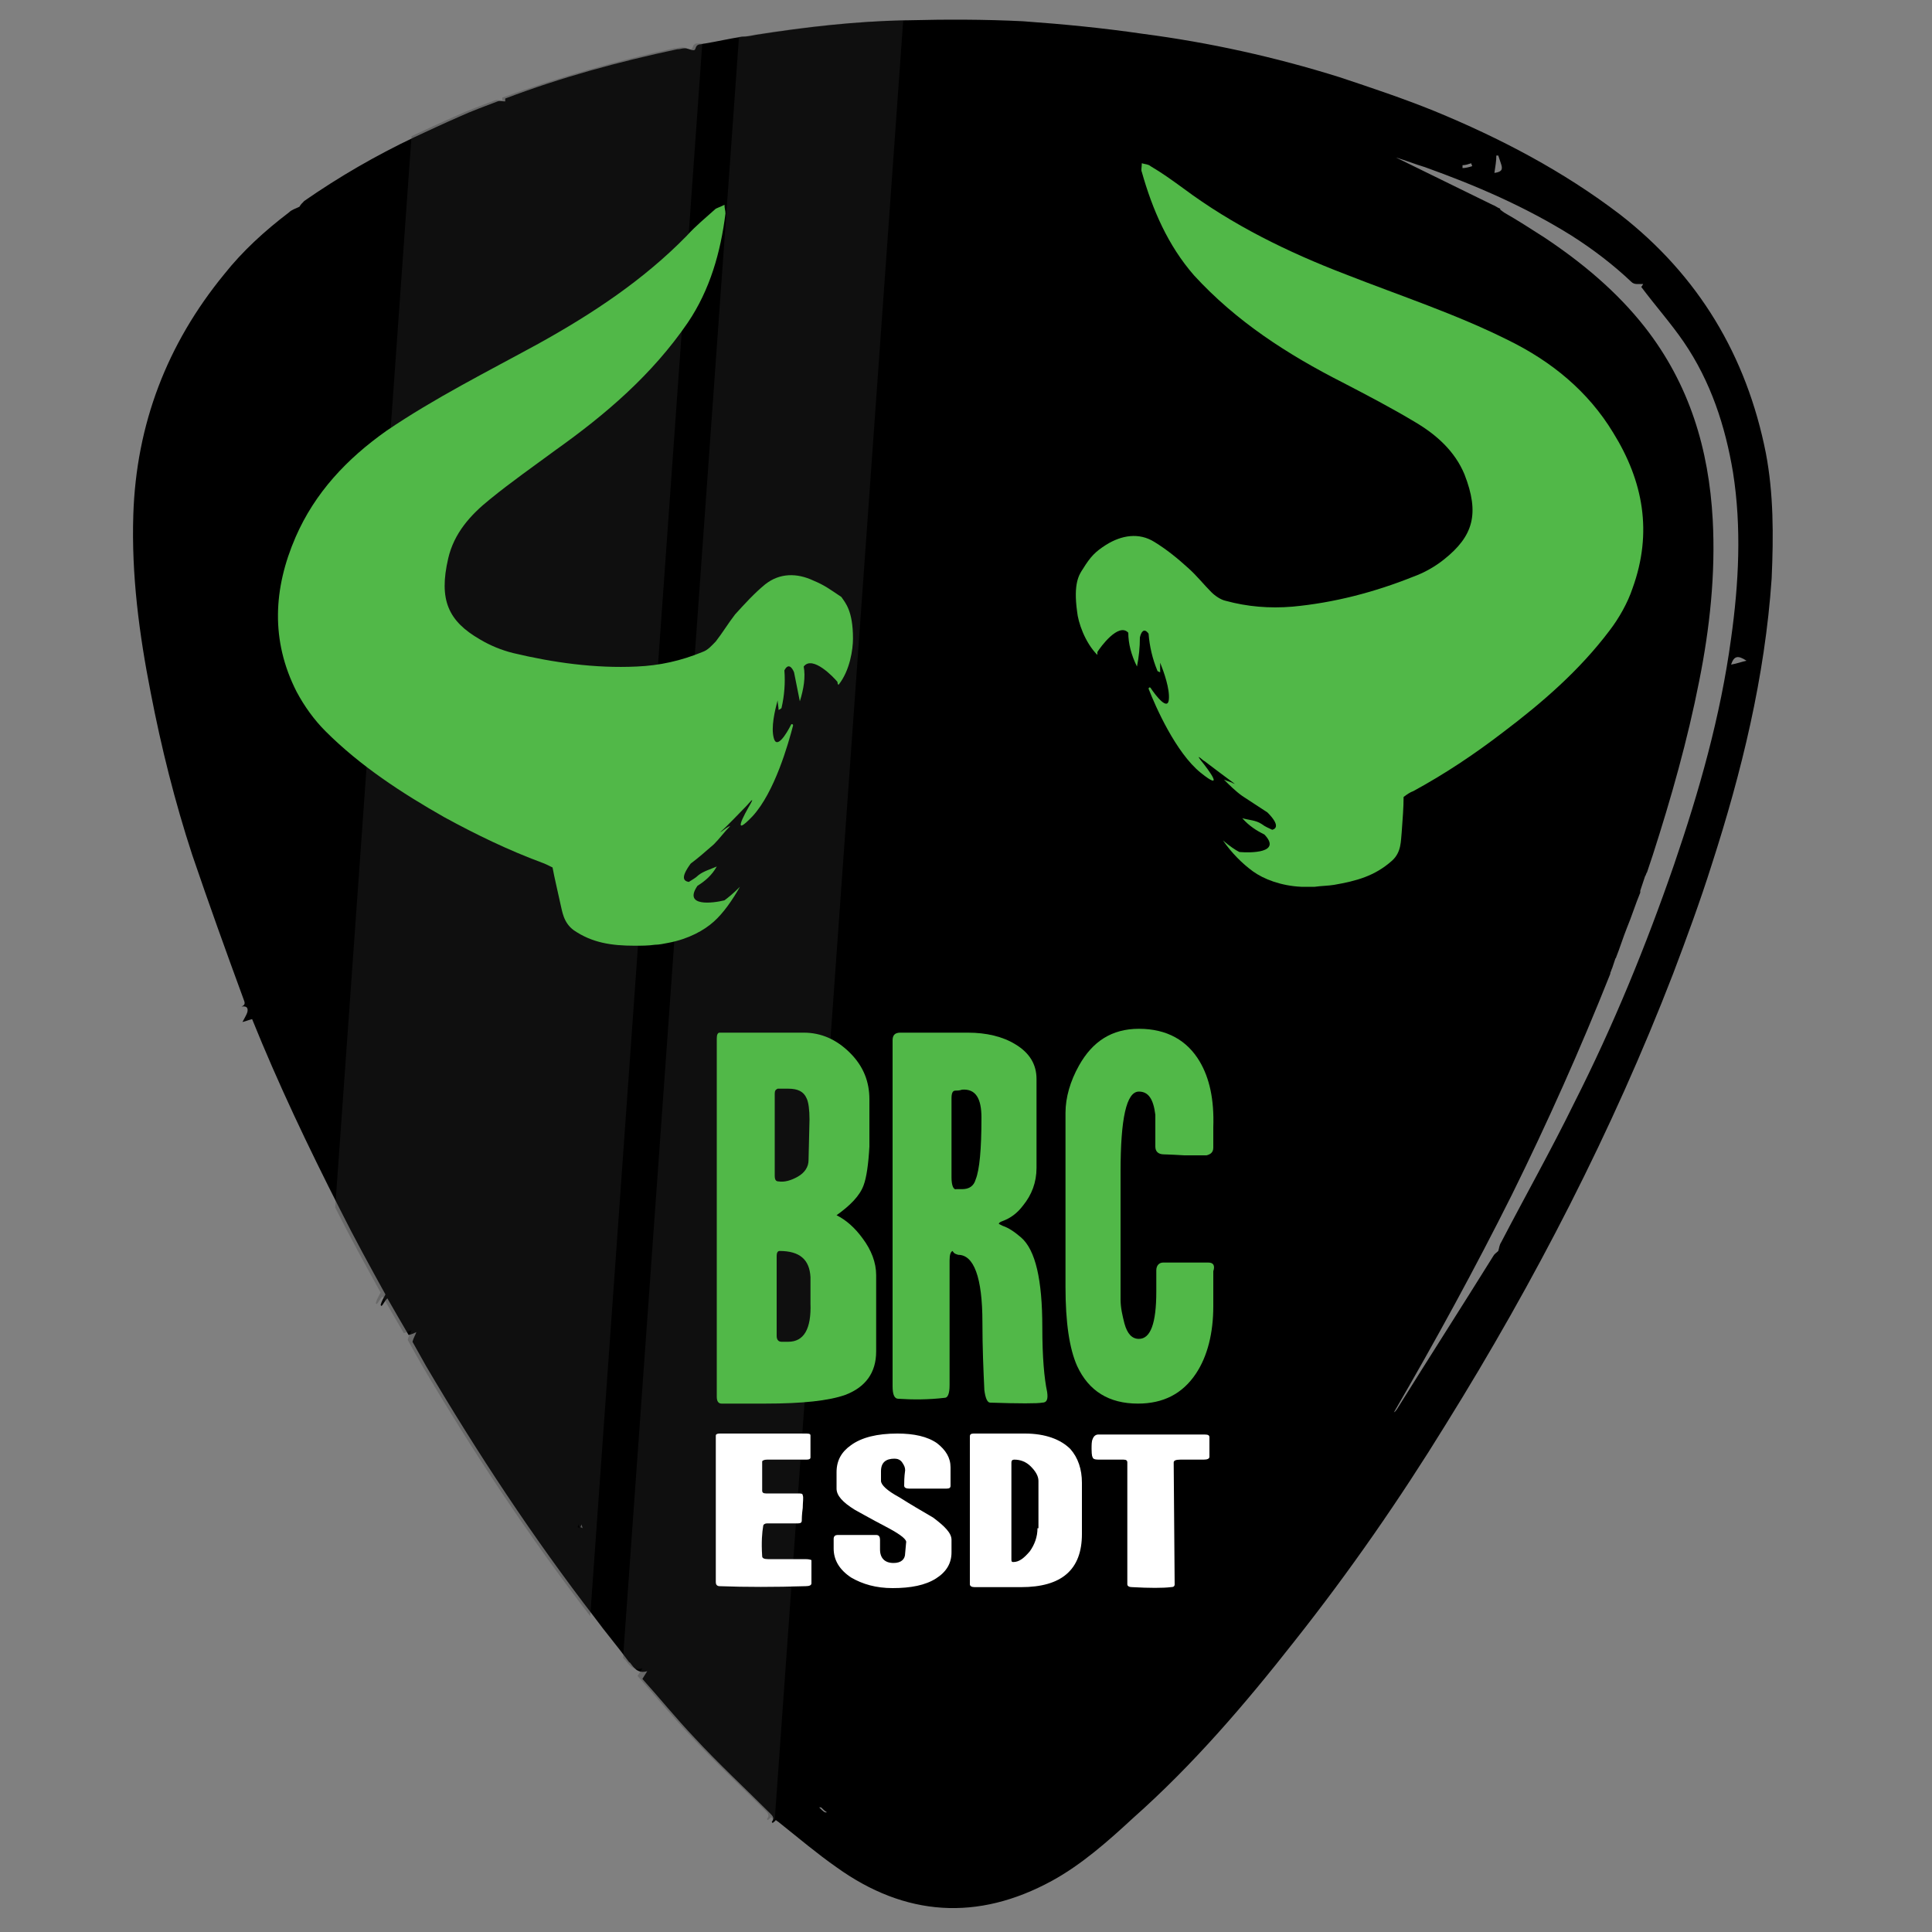 <?xml version="1.0" encoding="utf-8"?>
<!-- Generator: Adobe Illustrator 19.0.0, SVG Export Plug-In . SVG Version: 6.00 Build 0)  -->
<svg version="1.1" id="Layer_1" xmlns="http://www.w3.org/2000/svg" xmlns:xlink="http://www.w3.org/1999/xlink" x="0px" y="0px"
	 viewBox="0 0 200 200" style="enable-background:new 0 0 200 200;" xml:space="preserve">
<rect x="0" y="0" width="200" height="200" fill="#808080" stroke="none"/>
<style type="text/css">
	.st0{fill:none;}
	.st1{opacity:0.3;fill:#333333;}
	.st2{fill:#51B848;}
	.st3{fill:#FFFFFF;}
</style>
<path id="XMLID_193_" d="M182.8,46.9c-2-10.1-7-18.4-15.1-24.7c-5.9-4.5-12.4-7.9-19.2-10.7c-3.2-1.3-6.5-2.4-9.8-3.5
	c-6.7-2.1-13.5-3.6-20.4-4.5c-4.1-0.6-8.2-1-12.4-1.3C101.9,2,97.9,2,94,2.1c-0.1,0-0.1,0-0.2,0c-5.2,0.1-10.4,0.7-15.5,1.5
	c-0.5,0.1-1,0.2-1.5,0.2C75.5,4,74.2,4.3,73,4.5c-0.2,0-0.4,0.1-0.6,0.1c-0.5,0.1-0.3,0.6-0.6,0.6c-0.3,0-0.6-0.2-0.9-0.2
	c-0.3,0-0.5,0.1-0.8,0.1c-6.1,1.3-12,2.9-17.8,5.1c0,0.2,0,0.3,0,0.3c-0.3,0-0.6-0.1-0.8,0c-1.3,0.5-2.7,1-4,1.6
	c-1.6,0.7-3.1,1.4-4.6,2.1c-4,1.9-7.8,4.1-11.4,6.6c-0.2,0.2-0.4,0.4-0.5,0.6c-0.4,0.2-0.8,0.3-1.1,0.6c-2.5,1.9-4.8,4-6.7,6.4
	c-5.9,7.2-9.1,15.5-9.4,24.9c-0.2,6.2,0.6,12.3,1.8,18.4c1.1,5.7,2.5,11.3,4.3,16.8c1.7,5,3.5,10,5.3,14.9c0.1,0.3,0.3,0.6-0.2,0.8
	c0.6-0.1,0.7,0.2,0.6,0.6c-0.1,0.3-0.3,0.6-0.5,1c0.4-0.1,0.6-0.2,1-0.3c2.7,6.7,5.8,13.2,9.1,19.7c1.5,3,3.1,5.9,4.7,8.8
	c-0.2,0.4-0.4,0.7-0.5,1.1c0,0,0.1,0.1,0.1,0.1c0.2-0.2,0.3-0.5,0.6-0.8c0.8,1.4,1.5,2.6,2.2,3.8c0.4-0.1,0.6-0.2,0.8-0.3
	c-0.1,0.3-0.3,0.6-0.4,1c0.4,0.7,0.9,1.6,1.4,2.5c5.3,9,11.1,17.8,17.5,26.1c1.1,1.5,2.3,2.9,3.4,4.4c0.1,0.1,0.1,0.2,0.2,0.2
	c0.4,0.5,0.8,1.2,1.8,0.9c-0.2,0.3-0.3,0.5-0.5,0.8c1.8,2,3.5,4.1,5.4,6.1c2.5,2.7,5.2,5.2,7.8,7.8c0.3,0.3,0.5,0.5,0.2,0.9
	c0,0,0,0.1,0.1,0.1c0.1-0.1,0.3-0.2,0.3-0.3c0.1,0.1,0.3,0.2,0.4,0.3c2,1.6,3.9,3.2,5.9,4.6c7.1,5.1,14.6,5.6,22.3,1.4
	c3.1-1.7,5.8-4.1,8.4-6.5c6.2-5.5,11.6-11.8,16.7-18.3c5.7-7.2,10.9-14.7,15.7-22.5c9.2-14.8,17.2-30.3,23.5-46.6
	c1.4-3.7,2.8-7.5,4-11.3c3.1-9.6,5.5-19.4,6.2-29.6C183.6,55.4,183.6,51.1,182.8,46.9z M60.1,158.1c0-0.1,0.1-0.2,0.1-0.3
	c0,0.1,0.1,0.3,0.1,0.4C60.2,158.1,60.1,158.1,60.1,158.1z M84.8,187.1c0.1,0,0.2,0,0.2,0c0,0,0,0,0,0c0.2,0.2,0.4,0.4,0.6,0.5
	C85.4,187.7,85.2,187.5,84.8,187.1z M154.9,16.1c0.1,0,0.2,0,0.2,0c0.1,0.3,0.2,0.6,0.3,0.9c0.2,0.6,0,0.8-0.7,0.9
	C154.8,17.2,154.9,16.7,154.9,16.1z M152.3,16.9c0,0.1,0.1,0.2,0.1,0.3c-0.3,0.1-0.7,0.2-1,0.2c0-0.1,0-0.2,0-0.3
	C151.7,17.1,152,17,152.3,16.9z M173.3,89.5c-2.9,8.4-6.3,16.7-10.3,24.6c-2.4,4.9-5.1,9.7-7.6,14.5c-0.2,0.3-0.2,0.6-0.3,0.9
	c-0.2,0.2-0.4,0.3-0.5,0.5c-3.3,5.3-6.7,10.6-10,15.9c-0.1,0.1-0.1,0.2-0.3,0.3c4.3-7.4,8.4-14.9,12.2-22.5
	c3.7-7.5,7.1-15.1,10.2-22.9l0,0l0-0.1c0.1-0.2,0.1-0.3,0.2-0.5c0,0,0,0,0,0l0.3-0.9c0-0.1,0.1-0.1,0.1-0.2c0.4-1,0.7-2,1.1-3l0,0
	l0,0c0.5-1.2,0.9-2.5,1.4-3.7c0-0.1,0-0.2,0-0.2l0.5-1.5c0.1-0.1,0.1-0.3,0.2-0.4c0.2-0.6,0.4-1.2,0.6-1.8l0,0c0,0,0,0,0,0
	c1.9-5.9,3.6-11.9,4.8-18c1.1-5.5,1.7-11.1,1.4-16.7c-0.4-7.3-2.4-14-7-19.9c-2.9-3.7-6.5-6.7-10.4-9.3c-1.4-0.9-2.8-1.8-4.2-2.6
	c0,0,0,0,0,0l-0.4-0.3c0,0,0,0,0-0.1c-0.3-0.1-0.5-0.3-0.8-0.4l0,0c-3.3-1.6-6.7-3.3-10-4.9c0,0,0,0,0,0c1,0.3,2,0.7,3,1
	c5.3,1.9,10.4,4.1,15.2,7.1c2.2,1.4,4.3,3,6.2,4.8c0.1,0.1,0.3,0.2,0.5,0.2c0.2,0,0.4,0,0.7,0c-0.1,0.2-0.2,0.3-0.2,0.3
	c1.5,2,3.1,3.8,4.4,5.7c2.8,4.1,4.3,8.7,5.1,13.5c0.9,5.7,0.6,11.5-0.2,17.2C178.1,74.2,175.9,81.9,173.3,89.5z M179.2,68.8
	c0.3-0.9,0.7-1,1.6-0.4C180.3,68.5,179.8,68.7,179.2,68.8z"/>
<path id="XMLID_28_" class="st0" d="M152.4,17.2c0-0.1-0.1-0.2-0.1-0.3c-0.3,0.1-0.6,0.2-1,0.3c0,0.1,0,0.2,0,0.3
	C151.7,17.4,152.1,17.3,152.4,17.2z"/>
<path id="XMLID_31_" class="st0" d="M179.4,49.1c-0.8-4.9-2.3-9.4-5.1-13.5c-1.3-2-2.9-3.8-4.4-5.7c0,0,0.1-0.1,0.2-0.3
	c-0.3,0-0.5,0-0.7,0c-0.2,0-0.4-0.1-0.5-0.2c-1.9-1.8-4-3.4-6.2-4.8c-4.8-3-9.9-5.3-15.2-7.1c-1-0.4-2-0.7-3-1c0,0,0,0,0,0
	c3.3,1.6,6.7,3.3,10,4.9l0,0l0,0c0.3,0.1,0.5,0.3,0.8,0.4c0,0,0,0,0,0.1l0.4,0.3c0,0,0,0,0,0c1.4,0.9,2.8,1.7,4.2,2.6
	c3.9,2.6,7.5,5.6,10.4,9.3c4.6,5.8,6.6,12.6,7,19.9c0.3,5.6-0.3,11.2-1.4,16.7c-1.2,6.1-2.9,12.1-4.8,18c0,0,0,0,0,0l0,0
	c-0.2,0.6-0.4,1.2-0.6,1.8c0,0.1-0.1,0.3-0.2,0.4l-0.5,1.5c0,0.1,0,0.2,0,0.2c-0.4,1.2-0.9,2.5-1.4,3.7l0,0l0,0c-0.4,1-0.7,2-1.1,3
	c0,0.1-0.1,0.1-0.1,0.2l-0.3,0.9c0,0,0,0,0,0c-0.1,0.2-0.1,0.3-0.2,0.5l0,0.1l0,0c-3.1,7.8-6.5,15.4-10.2,22.9
	c-3.8,7.7-7.9,15.2-12.2,22.5c0.1-0.1,0.2-0.2,0.3-0.3c3.3-5.3,6.7-10.6,10-15.9c0.1-0.2,0.3-0.3,0.5-0.5c0.1-0.2,0.2-0.6,0.3-0.9
	c2.5-4.8,5.2-9.6,7.6-14.5c4-8,7.4-16.2,10.3-24.6c2.6-7.6,4.8-15.3,6-23.2C180.1,60.6,180.3,54.8,179.4,49.1z"/>
<path id="XMLID_43_" class="st0" d="M155.4,17c-0.1-0.3-0.2-0.6-0.3-0.9c-0.1,0-0.2,0-0.2,0c-0.1,0.6-0.1,1.1-0.2,1.8
	C155.5,17.8,155.7,17.6,155.4,17z"/>
<path id="XMLID_44_" class="st0" d="M85,187.1c-0.1,0-0.1,0-0.2,0c0.4,0.4,0.6,0.6,0.8,0.6C85.5,187.5,85.3,187.3,85,187.1
	C85.1,187.1,85.1,187.1,85,187.1z"/>
<path id="XMLID_131_" class="st0" d="M179.2,68.8c0.5-0.1,1.1-0.3,1.6-0.4C179.9,67.8,179.5,67.9,179.2,68.8z"/>
<path id="XMLID_247_" class="st1" d="M60.1,158.1c0.1,0,0.2,0.1,0.2,0.1c-0.1-0.1-0.1-0.3-0.1-0.4C60.1,157.9,60.1,158,60.1,158.1z"
	/>
<path id="XMLID_253_" class="st1" d="M72.1,4.5c-0.5,0.1-0.3,0.6-0.6,0.6c-0.3,0-0.6-0.2-0.9-0.2c-0.3,0-0.5,0.1-0.8,0.1
	C63.8,6.3,57.8,8,52,10.1c0,0.2,0,0.3,0,0.3c-0.3,0-0.6-0.1-0.8,0c-1.3,0.5-2.7,1-4,1.6c-1.6,0.7-3.1,1.4-4.6,2.1L34.7,125
	c1.5,3,3.1,5.9,4.7,8.8c-0.2,0.4-0.4,0.7-0.5,1.1c0,0,0.1,0.1,0.1,0.1c0.2-0.2,0.3-0.5,0.6-0.8c0.8,1.4,1.5,2.6,2.2,3.8
	c0.4-0.1,0.6-0.2,0.8-0.3c-0.1,0.3-0.3,0.6-0.4,1c0.4,0.7,0.9,1.6,1.4,2.5c5.3,9,11.1,17.8,17.5,26.1L72.7,4.5
	C72.5,4.5,72.3,4.5,72.1,4.5z M59.8,158.1c0-0.1,0.1-0.2,0.1-0.3c0,0.1,0.1,0.3,0.1,0.4C59.9,158.1,59.8,158.1,59.8,158.1z"/>
<path id="XMLID_262_" class="st1" d="M78,3.6c-0.5,0.1-1,0.2-1.5,0.2l-12,167.8c0.1,0.1,0.1,0.2,0.2,0.2c0.4,0.5,0.8,1.2,1.8,0.9
	c-0.2,0.3-0.3,0.5-0.5,0.8c1.8,2,3.5,4.1,5.4,6.1c2.5,2.7,5.2,5.2,7.8,7.8c0.3,0.3,0.5,0.5,0.2,0.9c0,0,0,0.1,0.1,0.1
	c0.1-0.1,0.3-0.2,0.3-0.3c0.1,0.1,0.3,0.2,0.4,0.3L93.5,2.1C88.3,2.2,83.1,2.8,78,3.6z"/>
<g id="XMLID_14_">
	<path id="XMLID_23_" class="st2" d="M167,44.8c-2.6-4.3-6.4-7.4-10.9-9.6c-5.4-2.7-11.2-4.6-16.8-6.8c-6-2.3-11.7-5.1-16.8-8.9
		c-1.1-0.8-2.2-1.6-3.4-2.3c-0.2-0.2-0.6-0.2-0.9-0.3c0,0.4-0.1,0.7,0,0.9c1.1,3.9,2.7,7.6,5.4,10.7c4.4,4.8,9.7,8.2,15.4,11.1
		c2.5,1.3,5,2.6,7.5,4.1c2.2,1.3,4.1,3,5.1,5.4c1.6,4.1,0.9,6.4-2.1,8.8c-1,0.8-2.1,1.4-3.2,1.8c-4,1.6-8.2,2.7-12.5,3.1
		c-2.4,0.2-4.7,0-6.9-0.6c-0.5-0.1-1.1-0.5-1.5-0.9c-0.8-0.8-1.5-1.7-2.4-2.5c-1.1-1-2.2-1.9-3.5-2.7c-1.6-1-3.4-0.7-5,0.3
		c-1.1,0.7-1.6,1.2-2.4,2.5c-0.4,0.6-1,1.5-0.6,4.4c0.1,1.1,0.8,3.2,2.1,4.5c0-0.1,0-0.2,0-0.3c0.3-0.5,2.2-3.1,3.2-2
		c0,1.1,0.3,2.3,0.9,3.5C117.9,68,118,67,118,66c0.1-0.5,0.4-1.1,0.9-0.4c0.1,1.3,0.4,2.6,0.9,3.8c0,0.1,0.1,0.1,0.3,0.2
		c0-0.3,0-0.7,0-1c0.4,1,1,2.7,0.9,3.8c-0.1,1.2-1.3-0.3-1.9-1.2c-0.1-0.1-0.2,0-0.2,0.1c0.7,1.8,2.8,6.6,5.4,8.7
		c2.5,2,0.9-0.2,0-1.3c-0.6-0.8,0.3,0.1,0.4,0.1c0.8,0.6,2.1,1.6,3.2,2.4c-0.1-0.1-0.3-0.1-0.4-0.2c-0.3-0.1-0.6-0.2-0.8-0.3
		c0.6,0.6,1.2,1.2,1.9,1.7c0.9,0.6,1.7,1.1,2.6,1.7c1.3,1.3,0.9,1.7,0.5,1.8c-0.4-0.2-0.7-0.3-1.1-0.6c-0.6-0.4-1.3-0.4-2-0.6
		c0.7,0.8,1.5,1.3,2.3,1.7c1.8,1.9-1.4,1.9-2.6,1.8c-0.4-0.2-1-0.6-1.7-1.2c0.9,1.3,2,2.4,3.1,3.2c1.1,0.8,2.9,1.5,5,1.6
		c0.5,0,0.9,0,1.4,0c0.7-0.1,1.4-0.1,2-0.2c2.3-0.4,4.2-0.9,6-2.5c1-0.9,0.9-2.1,1-2.9c0.1-1.4,0.2-2.6,0.2-3.7
		c0.4-0.3,0.7-0.5,1-0.6c3.3-1.8,6.3-3.8,9.3-6.1c4.1-3.1,7.9-6.4,11-10.5c1-1.3,1.9-2.9,2.4-4.4C171.1,55.1,170.1,49.8,167,44.8z"
		/>
	<path id="XMLID_416_" class="st2" d="M128.6,84.7C128.6,84.7,128.6,84.7,128.6,84.7C128.6,84.7,128.6,84.7,128.6,84.7L128.6,84.7z"
		/>
	<path id="XMLID_417_" class="st2" d="M84.2,60.1c-1.7-0.8-3.5-0.8-5,0.4c-1.1,0.9-2.1,2-3.1,3.1c-0.7,0.9-1.3,1.9-2,2.8
		c-0.4,0.4-0.8,0.9-1.4,1.1c-2.2,0.9-4.4,1.4-6.8,1.5c-4.3,0.2-8.6-0.4-12.8-1.4c-1.2-0.3-2.4-0.8-3.4-1.4c-3.3-1.9-4.3-4.1-3.3-8.4
		c0.6-2.6,2.3-4.5,4.3-6.1c2.2-1.8,4.5-3.4,6.8-5.1c5.2-3.7,10-7.8,13.7-13.2c2.3-3.4,3.4-7.3,3.9-11.3c0-0.3-0.1-0.5-0.1-0.9
		c-0.4,0.2-0.7,0.3-0.9,0.4c-1,0.9-2.1,1.8-3,2.8c-4.5,4.6-9.8,8.1-15.4,11.2c-5.3,2.9-10.7,5.6-15.7,9c-4.1,2.9-7.4,6.4-9.4,11
		c-2.3,5.3-2.6,10.7,0.1,16c0.8,1.5,1.8,2.9,3,4.1c3.6,3.6,7.9,6.4,12.3,8.9c3.3,1.8,6.6,3.4,10.1,4.7c0.3,0.1,0.7,0.3,1.1,0.5
		c0.2,1.1,0.5,2.3,0.8,3.7c0.2,0.8,0.3,2,1.4,2.8c1.9,1.3,3.9,1.6,6.3,1.6c0.7,0,1.4,0,2.1-0.1c0.4,0,0.9-0.1,1.4-0.2
		c2.1-0.4,3.7-1.3,4.7-2.2c1-0.9,1.9-2.2,2.7-3.6c-0.7,0.7-1.2,1.1-1.6,1.4c-1.2,0.3-4.3,0.7-2.8-1.5c0.8-0.5,1.5-1.1,2-2
		c-0.7,0.3-1.4,0.5-1.9,0.9c-0.3,0.3-0.7,0.5-1,0.7c-0.5-0.1-0.9-0.4,0.2-1.9c0.8-0.6,1.6-1.3,2.4-2c0.6-0.6,1.1-1.3,1.7-1.9
		c-0.3,0.1-0.5,0.3-0.8,0.5c-0.1,0.1-0.2,0.1-0.3,0.2c1-0.9,2.1-2.1,2.8-2.8c0.1-0.1,0.9-1.1,0.4-0.2c-0.7,1.2-2,3.6,0.2,1.3
		c2.3-2.5,3.7-7.5,4.2-9.4c0-0.1-0.1-0.2-0.2-0.1c-0.5,1-1.5,2.6-1.8,1.4c-0.3-1.1,0.1-2.8,0.4-3.9c0,0.3,0.1,0.7,0.1,1
		c0.2-0.1,0.3-0.2,0.3-0.2c0.3-1.3,0.4-2.6,0.3-3.9c0.4-0.8,0.8-0.3,1,0.2c0.2,1,0.4,2,0.6,3c0.4-1.3,0.6-2.5,0.4-3.6
		c0.9-1.2,3.1,1.1,3.5,1.6c0,0.1,0,0.2,0.1,0.3c1.2-1.5,1.5-3.7,1.5-4.8c0-2.9-0.8-3.7-1.2-4.3C85.9,61,85.4,60.6,84.2,60.1z"/>
	<path id="XMLID_418_" class="st2" d="M74.2,90C74.2,90,74.2,90,74.2,90C74.2,90,74.2,90,74.2,90L74.2,90z"/>
</g>
<path id="XMLID_496_" class="st2" d="M89.4,122.7c0.3-0.8,0.5-2.2,0.6-4l0-4.9c0-1.8-0.6-3.4-2-4.8c-1.4-1.4-3-2.1-4.8-2.1h-8.7
	c-0.2,0-0.3,0.2-0.3,0.6v37.1c0,0.5,0.2,0.7,0.5,0.7h4.5c3.9,0,6.6-0.3,8.3-0.9c2.1-0.8,3.2-2.3,3.2-4.5v-7.9c0-1.3-0.5-2.6-1.4-3.8
	c-0.8-1.1-1.7-1.9-2.7-2.4C88,124.8,89,123.8,89.4,122.7z M80.2,121.7c0-4.1,0-7,0-8.5c0-0.3,0.1-0.4,0.3-0.5c0.2,0,0.5,0,1.1,0
	c1,0,1.6,0.3,1.9,1c0.2,0.4,0.3,1.2,0.3,2.2l-0.1,4.2c0,0.7-0.4,1.3-1.1,1.7c-0.7,0.4-1.4,0.6-2,0.5
	C80.3,122.3,80.2,122.1,80.2,121.7z M81.6,138.9h-0.7c-0.3,0-0.5-0.2-0.5-0.6V130c0-0.3,0.1-0.5,0.3-0.5c2.1,0,3.1,0.9,3.2,2.7
	l0,2.7C84,137.6,83.2,138.9,81.6,138.9z"/>
<path id="XMLID_493_" class="st2" d="M99.2,129.9c1.6,0,2.5,2.3,2.5,7c0,2.6,0.1,4.9,0.2,7c0.1,0.8,0.3,1.3,0.6,1.3
	c3,0.1,4.9,0.1,5.4,0c0.5,0,0.6-0.4,0.5-1.1c-0.3-1.4-0.5-3.6-0.5-6.7c0-4.9-0.7-8-2.2-9.3c-0.7-0.6-1.3-1-1.9-1.2
	c-0.2-0.1-0.4-0.2-0.4-0.2c0-0.1,0.1-0.2,0.4-0.3c0.8-0.3,1.5-0.8,2.1-1.6c0.9-1.1,1.4-2.4,1.4-3.9l0-9.2c0-1.5-0.7-2.7-2.2-3.6
	c-1.3-0.8-3-1.2-4.9-1.2c-3,0-5.3,0-7,0c-0.6,0-0.8,0.3-0.8,0.8v35.8c0,0.9,0.2,1.3,0.6,1.3c1.5,0.1,3.1,0.1,4.8-0.1
	c0.3,0,0.5-0.4,0.5-1.3c0-3.7,0-8,0-12.9c0-0.6,0.1-0.9,0.3-1C98.8,129.8,98.9,129.8,99.2,129.9z M98.5,121.9v-8.2
	c0-0.5,0.1-0.8,0.4-0.8c0.2,0,0.4,0,0.7-0.1c1.4-0.1,2,0.9,2,2.9c0,3.3-0.2,5.4-0.6,6.4c-0.2,0.7-0.7,1-1.4,1c-0.2,0-0.4,0-0.6,0
	C98.7,123.2,98.5,122.7,98.5,121.9z"/>
<path id="XMLID_492_" class="st2" d="M125.1,130.7c-1.1,0-2.7,0-4.7,0c-0.4,0-0.7,0.3-0.7,0.8c0,0.1,0,0.4,0,0.9c0,0.5,0,0.9,0,1.3
	c0,3.3-0.6,4.9-1.8,4.9c-0.7,0-1.2-0.5-1.5-1.6c-0.2-0.8-0.4-1.6-0.4-2.5v-13.2c0-5.5,0.6-8.3,1.9-8.3c1,0,1.5,0.8,1.7,2.4
	c0,1.1,0,2.2,0,3.3c0,0.5,0.3,0.8,0.9,0.8c-0.2,0,0.5,0,2.1,0.1c1.1,0,1.9,0,2.3,0c0.4-0.1,0.7-0.3,0.7-0.8c0-0.5,0-1.2,0-2.1
	c0.1-2.9-0.4-5.1-1.4-6.8c-1.3-2.2-3.4-3.4-6.3-3.4c-2.8,0-4.8,1.3-6.2,3.8c-0.9,1.6-1.4,3.3-1.4,4.9v18c0,3.7,0.4,6.4,1.2,8.2
	c1.2,2.6,3.3,3.9,6.3,3.9c2.6,0,4.6-1,6-3.1c1.2-1.8,1.8-4.2,1.8-7c0-1.6,0-2.8,0-3.6C125.8,131,125.6,130.7,125.1,130.7z"/>
<path id="XMLID_491_" class="st3" d="M83.4,161.4c-1.7,0-3,0-3.9,0c-0.4,0-0.6-0.1-0.6-0.3c-0.1-1.5,0-2.5,0.1-3.1
	c0-0.2,0.2-0.3,0.4-0.3h3.2c0.3,0,0.4-0.1,0.4-0.3c0-0.1,0-0.6,0.1-1.3c0-0.6,0.1-1.1,0-1.3c0-0.2-0.2-0.2-0.5-0.2
	c-1.7,0-2.8,0-3.3,0c-0.3,0-0.4-0.1-0.4-0.3c0-0.4,0-0.9,0-1.6c0-0.9,0-1.3,0-1.4c0-0.1,0.2-0.2,0.5-0.2c1.8,0,3.1,0,4.1,0
	c0.3,0,0.4-0.1,0.4-0.2c0-0.2,0-0.5,0-1.2c0-0.5,0-0.8,0-1.1c0-0.2-0.2-0.2-0.6-0.2c-4.1,0-7,0-8.8,0c-0.3,0-0.4,0.1-0.4,0.2v15.2
	c0,0.2,0.1,0.4,0.4,0.4c2.7,0.1,5.7,0.1,8.9,0c0.4,0,0.6-0.1,0.6-0.3c0-0.5,0-1.3,0-2.4C84,161.5,83.8,161.4,83.4,161.4z"/>
<path id="XMLID_490_" class="st3" d="M96.6,157.1c-1.2-0.7-2.4-1.4-3.5-2.1c-1.3-0.7-1.9-1.3-1.9-1.7v-1c0-0.9,0.5-1.3,1.4-1.3
	c0.3,0,0.6,0.1,0.8,0.4c0.2,0.3,0.3,0.5,0.3,0.8c-0.1,0.7-0.1,1.3-0.1,1.6c0,0.2,0.2,0.3,0.5,0.3c1.9,0,3.2,0,3.9,0
	c0.3,0,0.4-0.1,0.4-0.3v-1.9c0-1-0.5-1.8-1.4-2.5c-1-0.7-2.4-1-4.1-1c-2.1,0-3.7,0.4-4.8,1.2c-1,0.7-1.5,1.6-1.5,2.8v1.7
	c0,0.7,0.6,1.4,1.9,2.2c0.2,0.1,1.4,0.8,3.5,1.9c1.3,0.7,1.9,1.2,1.8,1.5l-0.1,1.1c0,0.6-0.4,1-1.2,1c-0.9,0-1.4-0.5-1.4-1.4v-1
	c0-0.3-0.1-0.5-0.4-0.5c-0.2,0-0.9,0-2,0c-1.1,0-1.8,0-2,0c-0.2,0-0.4,0.1-0.4,0.4c0,0.5,0,0.8,0,1c0,1.2,0.6,2.2,1.8,3
	c1.2,0.7,2.6,1.1,4.3,1.1c1.9,0,3.4-0.3,4.5-1c1.1-0.7,1.6-1.6,1.6-2.7v-1.3C98.5,158.7,97.8,158,96.6,157.1z"/>
<path id="XMLID_489_" class="st3" d="M124.7,148.5c-4.4,0-8,0-11,0c-0.3,0-0.5,0.2-0.6,0.5c-0.1,0.2-0.1,0.6-0.1,1
	c0,0.7,0.1,0.9,0.1,0.8c0,0.2,0.2,0.3,0.6,0.3h2.6c0.3,0,0.4,0.1,0.4,0.3l0,12.6c0,0.2,0.2,0.3,0.5,0.3c1.8,0.1,3.2,0.1,4,0
	c0.3,0,0.4-0.1,0.4-0.3l-0.1-12.6c0-0.2,0.2-0.3,0.7-0.3c0.3,0,0.8,0,1.3,0c0.5,0,0.9,0,1.1,0c0.4,0,0.6-0.1,0.6-0.3
	c0-0.5,0-1.2,0-2C125.2,148.6,125.1,148.5,124.7,148.5z"/>
<path id="XMLID_478_" class="st3" d="M106.1,148.4c-2.8,0-4.5,0-5.3,0c-0.3,0-0.4,0.1-0.4,0.3v15.3c0,0.2,0.2,0.3,0.5,0.3h4.8
	c4.2,0,6.3-1.8,6.3-5.5v-5.3c0-1.4-0.4-2.6-1.2-3.5C109.8,149,108.2,148.4,106.1,148.4z M107.4,158.2c0,0.9-0.3,1.7-0.8,2.4
	c-0.6,0.7-1.1,1.1-1.7,1.1c-0.2,0-0.2-0.1-0.2-0.3c0-1.6,0-3.6,0-6.1c0-2.6,0-3.9,0-3.9c0-0.2,0.1-0.3,0.3-0.3
	c0.6,0,1.2,0.2,1.7,0.7s0.8,1,0.8,1.5V158.2z"/>
</svg>
